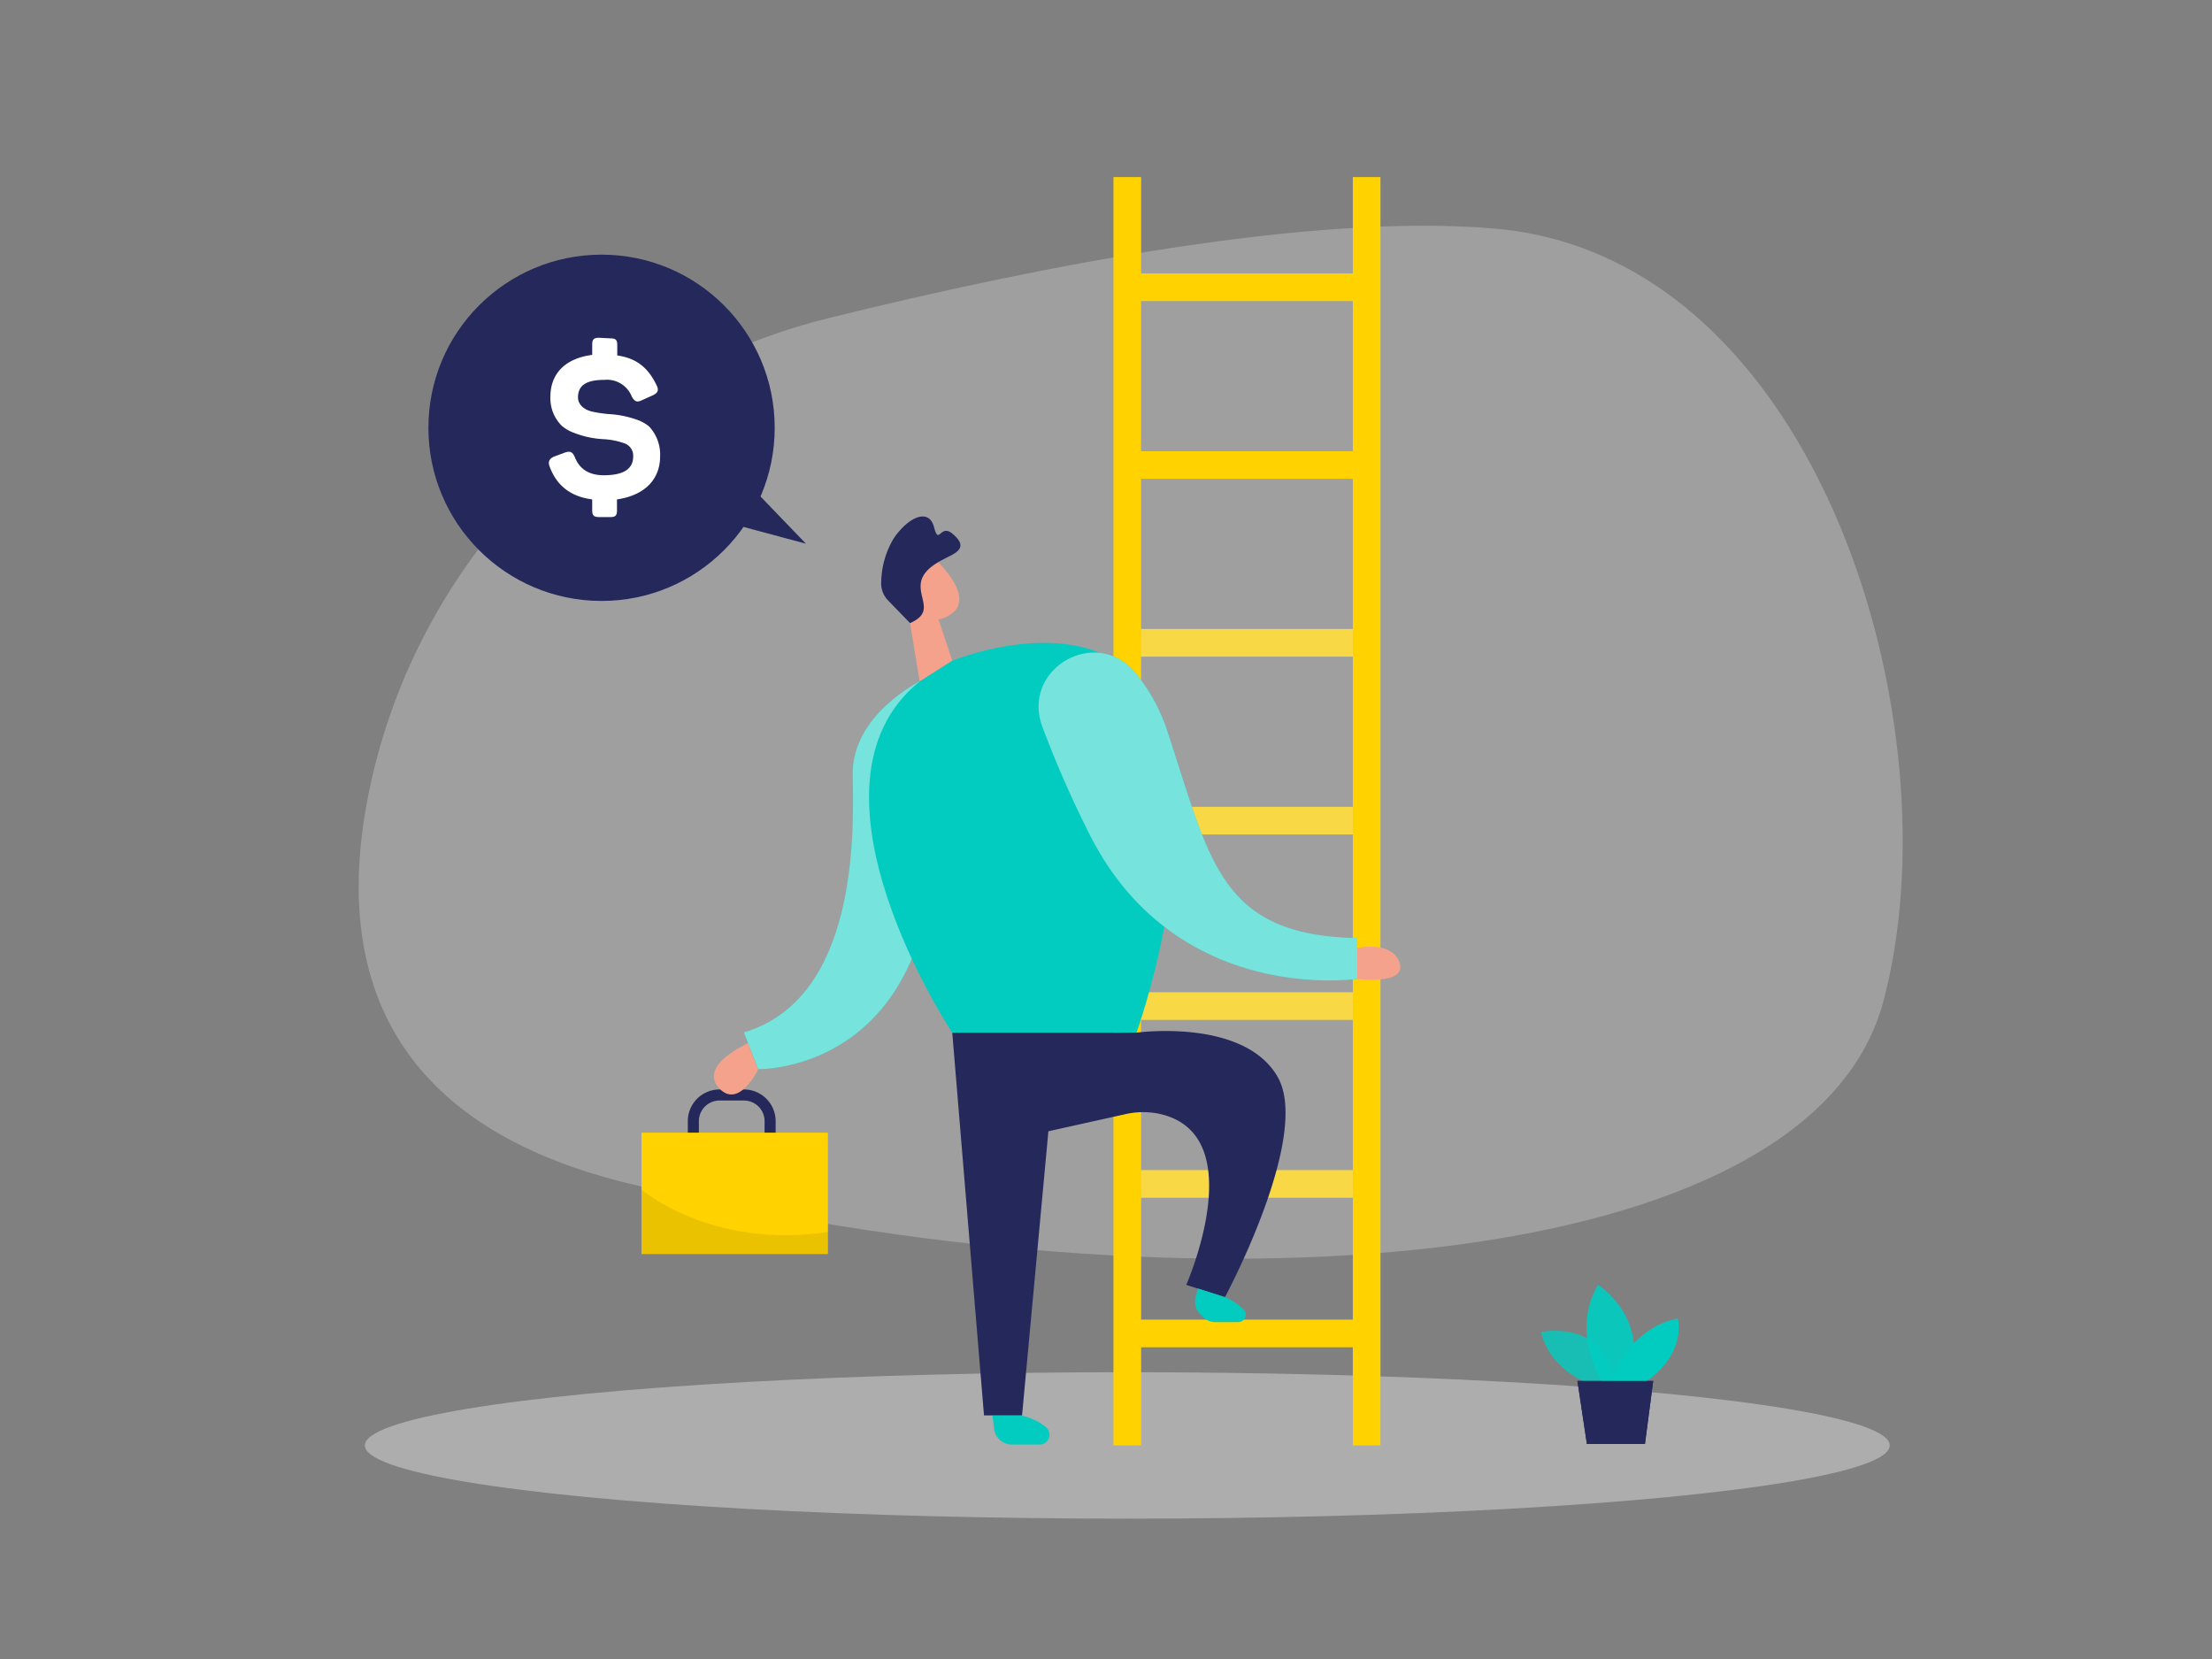 <svg id="Layer_1" data-name="Layer 1" xmlns="http://www.w3.org/2000/svg" viewBox="0 0 400 300"><rect x="0" y="0" width="400" height="300" fill="#808080" stroke="none"/><line x1="203.85" y1="116.24" x2="247.13" y2="116.24" fill="none" stroke="#ffd200" stroke-miterlimit="10" stroke-width="5"/><line x1="203.85" y1="148.4" x2="247.13" y2="148.4" fill="none" stroke="#ffd200" stroke-miterlimit="10" stroke-width="5"/><line x1="203.85" y1="181.93" x2="247.13" y2="181.93" fill="none" stroke="#ffd200" stroke-miterlimit="10" stroke-width="5"/><line x1="203.85" y1="214.09" x2="247.13" y2="214.09" fill="none" stroke="#ffd200" stroke-miterlimit="10" stroke-width="5"/><line x1="203.85" y1="241.13" x2="247.13" y2="241.13" fill="none" stroke="#ffd200" stroke-miterlimit="10" stroke-width="5"/><path d="M150,57.48c-40.9,10.11-73.23,42-82.71,83.08-7.05,30.55-.86,62.05,46.59,73.5,102.59,24.77,213.4,16.6,226.68-32.93s-11.36-134.51-70-139.77C237.16,38.37,187,48.34,150,57.48Z" fill="#e6e6e6" opacity="0.3"/><ellipse cx="203.85" cy="261.38" rx="137.87" ry="13.24" fill="#e6e6e6" opacity="0.45"/><path d="M125.38,206.18v-3.45a4.73,4.73,0,0,1,4.73-4.72h4.42a4.73,4.73,0,0,1,4.73,4.72v3.71" fill="none" stroke="#24285b" stroke-miterlimit="10" stroke-width="2"/><rect x="116" y="204.82" width="33.71" height="21.96" fill="#ffd200"/><path d="M116,215.12s12.63,10.85,33.71,7.66v4H116Z" opacity="0.08"/><path d="M288.73,250.73s-8.23-2.21-10.05-9.85c0,0,12.72-2.62,13.14,10.52Z" fill="#02ccc0" opacity="0.58"/><path d="M289.73,249.92s-5.78-9.06-.76-17.57c0,0,9.71,6.11,5.45,17.57Z" fill="#02ccc0" opacity="0.73"/><path d="M291.21,249.92s3-9.6,12.16-11.46c0,0,1.74,6.22-5.89,11.46Z" fill="#02ccc0"/><polygon points="285.25 249.72 286.96 261.12 297.46 261.12 298.95 249.72 285.25 249.72" fill="#24285b"/><path d="M288.73,250.73s-8.23-2.21-10.05-9.85c0,0,12.72-2.62,13.14,10.52Z" fill="#02ccc0" opacity="0.58"/><path d="M289.73,249.92s-5.78-9.06-.76-17.57c0,0,9.71,6.11,5.45,17.57Z" fill="#02ccc0" opacity="0.73"/><path d="M291.21,249.92s3-9.6,12.16-11.46c0,0,1.74,6.22-5.89,11.46Z" fill="#02ccc0"/><polygon points="285.25 249.72 286.96 261.12 297.46 261.12 298.95 249.72 285.25 249.72" fill="#24285b"/><line x1="203.85" y1="32.02" x2="203.85" y2="261.38" fill="none" stroke="#ffd200" stroke-miterlimit="10" stroke-width="5"/><line x1="247.13" y1="32.02" x2="247.13" y2="261.38" fill="none" stroke="#ffd200" stroke-miterlimit="10" stroke-width="5"/><path d="M166.3,123.23s-12.36,6.07-12.11,17,.77,40.34-19.66,46.46l2.56,6.64S180.45,194.52,166.3,123.23Z" fill="#02ccc0"/><path d="M166.3,123.23s-12.36,6.07-12.11,17,.77,40.34-19.66,46.46l2.56,6.64S180.45,194.52,166.3,123.23Z" fill="#fff" opacity="0.46"/><polygon points="169.72 112.03 172.2 119.48 166.3 123.23 164.18 110.31 169.72 112.03" fill="#f4a28c"/><path d="M162.15,103.11a4.65,4.65,0,0,1,7.68-1.29c2.51,2.68,5.54,6.94,2.11,9.26-5.24,3.55-10-3.08-10-3.08A8.45,8.45,0,0,1,162.15,103.11Z" fill="#f4a28c"/><path d="M166,107.68s-1.35-1.12-2,.47,1.77,2.37,2.48,1.56S166,107.68,166,107.68Z" fill="#f4a28c"/><path d="M164.57,112.68l-4-4.13a4.39,4.39,0,0,1-1.22-3.24,15.88,15.88,0,0,1,2.29-8c2.73-3.94,6.36-5.43,7.26-2s1.09-.64,3.29,1.17,1.75,2.88,0,3.84-5.37,2.34-5.69,5.22S168.92,110.75,164.57,112.68Z" fill="#24285b"/><path d="M172.2,119.48s29.61-12.17,37.59,10.7-4.28,56.56-4.28,56.56H172.2s-29.5-44.42-5.9-63.51Z" fill="#02ccc0"/><path d="M135.27,188.66s-8.91,3.87-5.33,8,7.15-3.24,7.15-3.24Z" fill="#f4a28c"/><polygon points="172.2 186.75 177.94 255.95 184.82 255.95 189.8 202.22 205.51 186.75 172.2 186.75" fill="#24285b"/><path d="M179.47,256l.29,2.35a3.26,3.26,0,0,0,3.24,2.87h5a1.78,1.78,0,0,0,1.14-3.15,10.48,10.48,0,0,0-4.34-2.07Z" fill="#02ccc0"/><path d="M188.46,131.33c-3.73-10.29,9.48-18.12,16.68-9.88a32.58,32.58,0,0,1,6.17,11.42c7.58,23,9.37,36.26,34.13,36.77V177s-33.19,5.08-48.76-26.82A194.44,194.44,0,0,1,188.46,131.33Z" fill="#02ccc0"/><path d="M188.46,131.33c-3.73-10.29,9.48-18.12,16.68-9.88a32.58,32.58,0,0,1,6.17,11.42c7.58,23,9.37,36.26,34.13,36.77V177s-33.19,5.08-48.76-26.82A194.44,194.44,0,0,1,188.46,131.33Z" fill="#fff" opacity="0.46"/><path d="M245.44,171.43s6.28-1.42,7.65,2.67-7.65,2.94-7.65,2.94Z" fill="#f4a28c"/><path d="M205.51,186.74s19.4-2.69,25.53,8-9.53,39.83-9.53,39.83l-7-2.22s12.14-27.55-5.16-31a14.62,14.62,0,0,0-6,.16l-18.55,4.12,3-18.21Z" fill="#24285b"/><path d="M216.63,233l-.42,1.51a3.19,3.19,0,0,0,.76,3.05l.49.52a3.2,3.2,0,0,0,2.31,1h4.16a1.35,1.35,0,0,0,.94-2.31,11.51,11.51,0,0,0-3.36-2.21Z" fill="#02ccc0"/><line x1="203.85" y1="51.94" x2="247.13" y2="51.94" fill="none" stroke="#ffd200" stroke-miterlimit="10" stroke-width="5"/><line x1="203.85" y1="84.09" x2="247.13" y2="84.09" fill="none" stroke="#ffd200" stroke-miterlimit="10" stroke-width="5"/><circle cx="108.78" cy="77.36" r="31.31" fill="#24285b"/><polygon points="127.29 93.36 145.74 98.32 131.9 83.94 127.29 93.36" fill="#24285b"/><path d="M110.46,61.19c.89,0,1.16.31,1.16,1.19v1.9c3.55.5,5.6,2.27,7.1,5.36.46.93.27,1.43-.77,1.89l-1.89.85c-.89.43-1.32.23-1.82-.69a4.83,4.83,0,0,0-4.94-3c-3.28,0-4.78,1-4.78,3.17,0,1.43,1.31,2.32,2.66,2.59a23.43,23.43,0,0,0,2.78.42,18.18,18.18,0,0,1,5.13,1,7.08,7.08,0,0,1,2.28,1.24,7.44,7.44,0,0,1,2,5.4c0,4.21-2.82,7.07-7.8,7.8v2c0,.88-.27,1.19-1.16,1.19h-2.12c-.89,0-1.2-.31-1.2-1.19v-2c-3.86-.5-6.45-2.47-7.72-6-.31-.85,0-1.42.89-1.77l1.89-.7c1-.34,1.39-.11,1.81.85.85,2.16,2.59,3.25,5.22,3.25,3.55,0,5.32-1.12,5.32-3.4a2.37,2.37,0,0,0-1.66-2.4,13.48,13.48,0,0,0-3.82-.73,16.88,16.88,0,0,1-5.17-1.12,7.32,7.32,0,0,1-2.24-1.27,7,7,0,0,1-2.08-5.25c0-4.17,2.62-6.95,7.56-7.6v-1.9c0-.88.31-1.19,1.2-1.19Z" fill="#fff"/></svg>